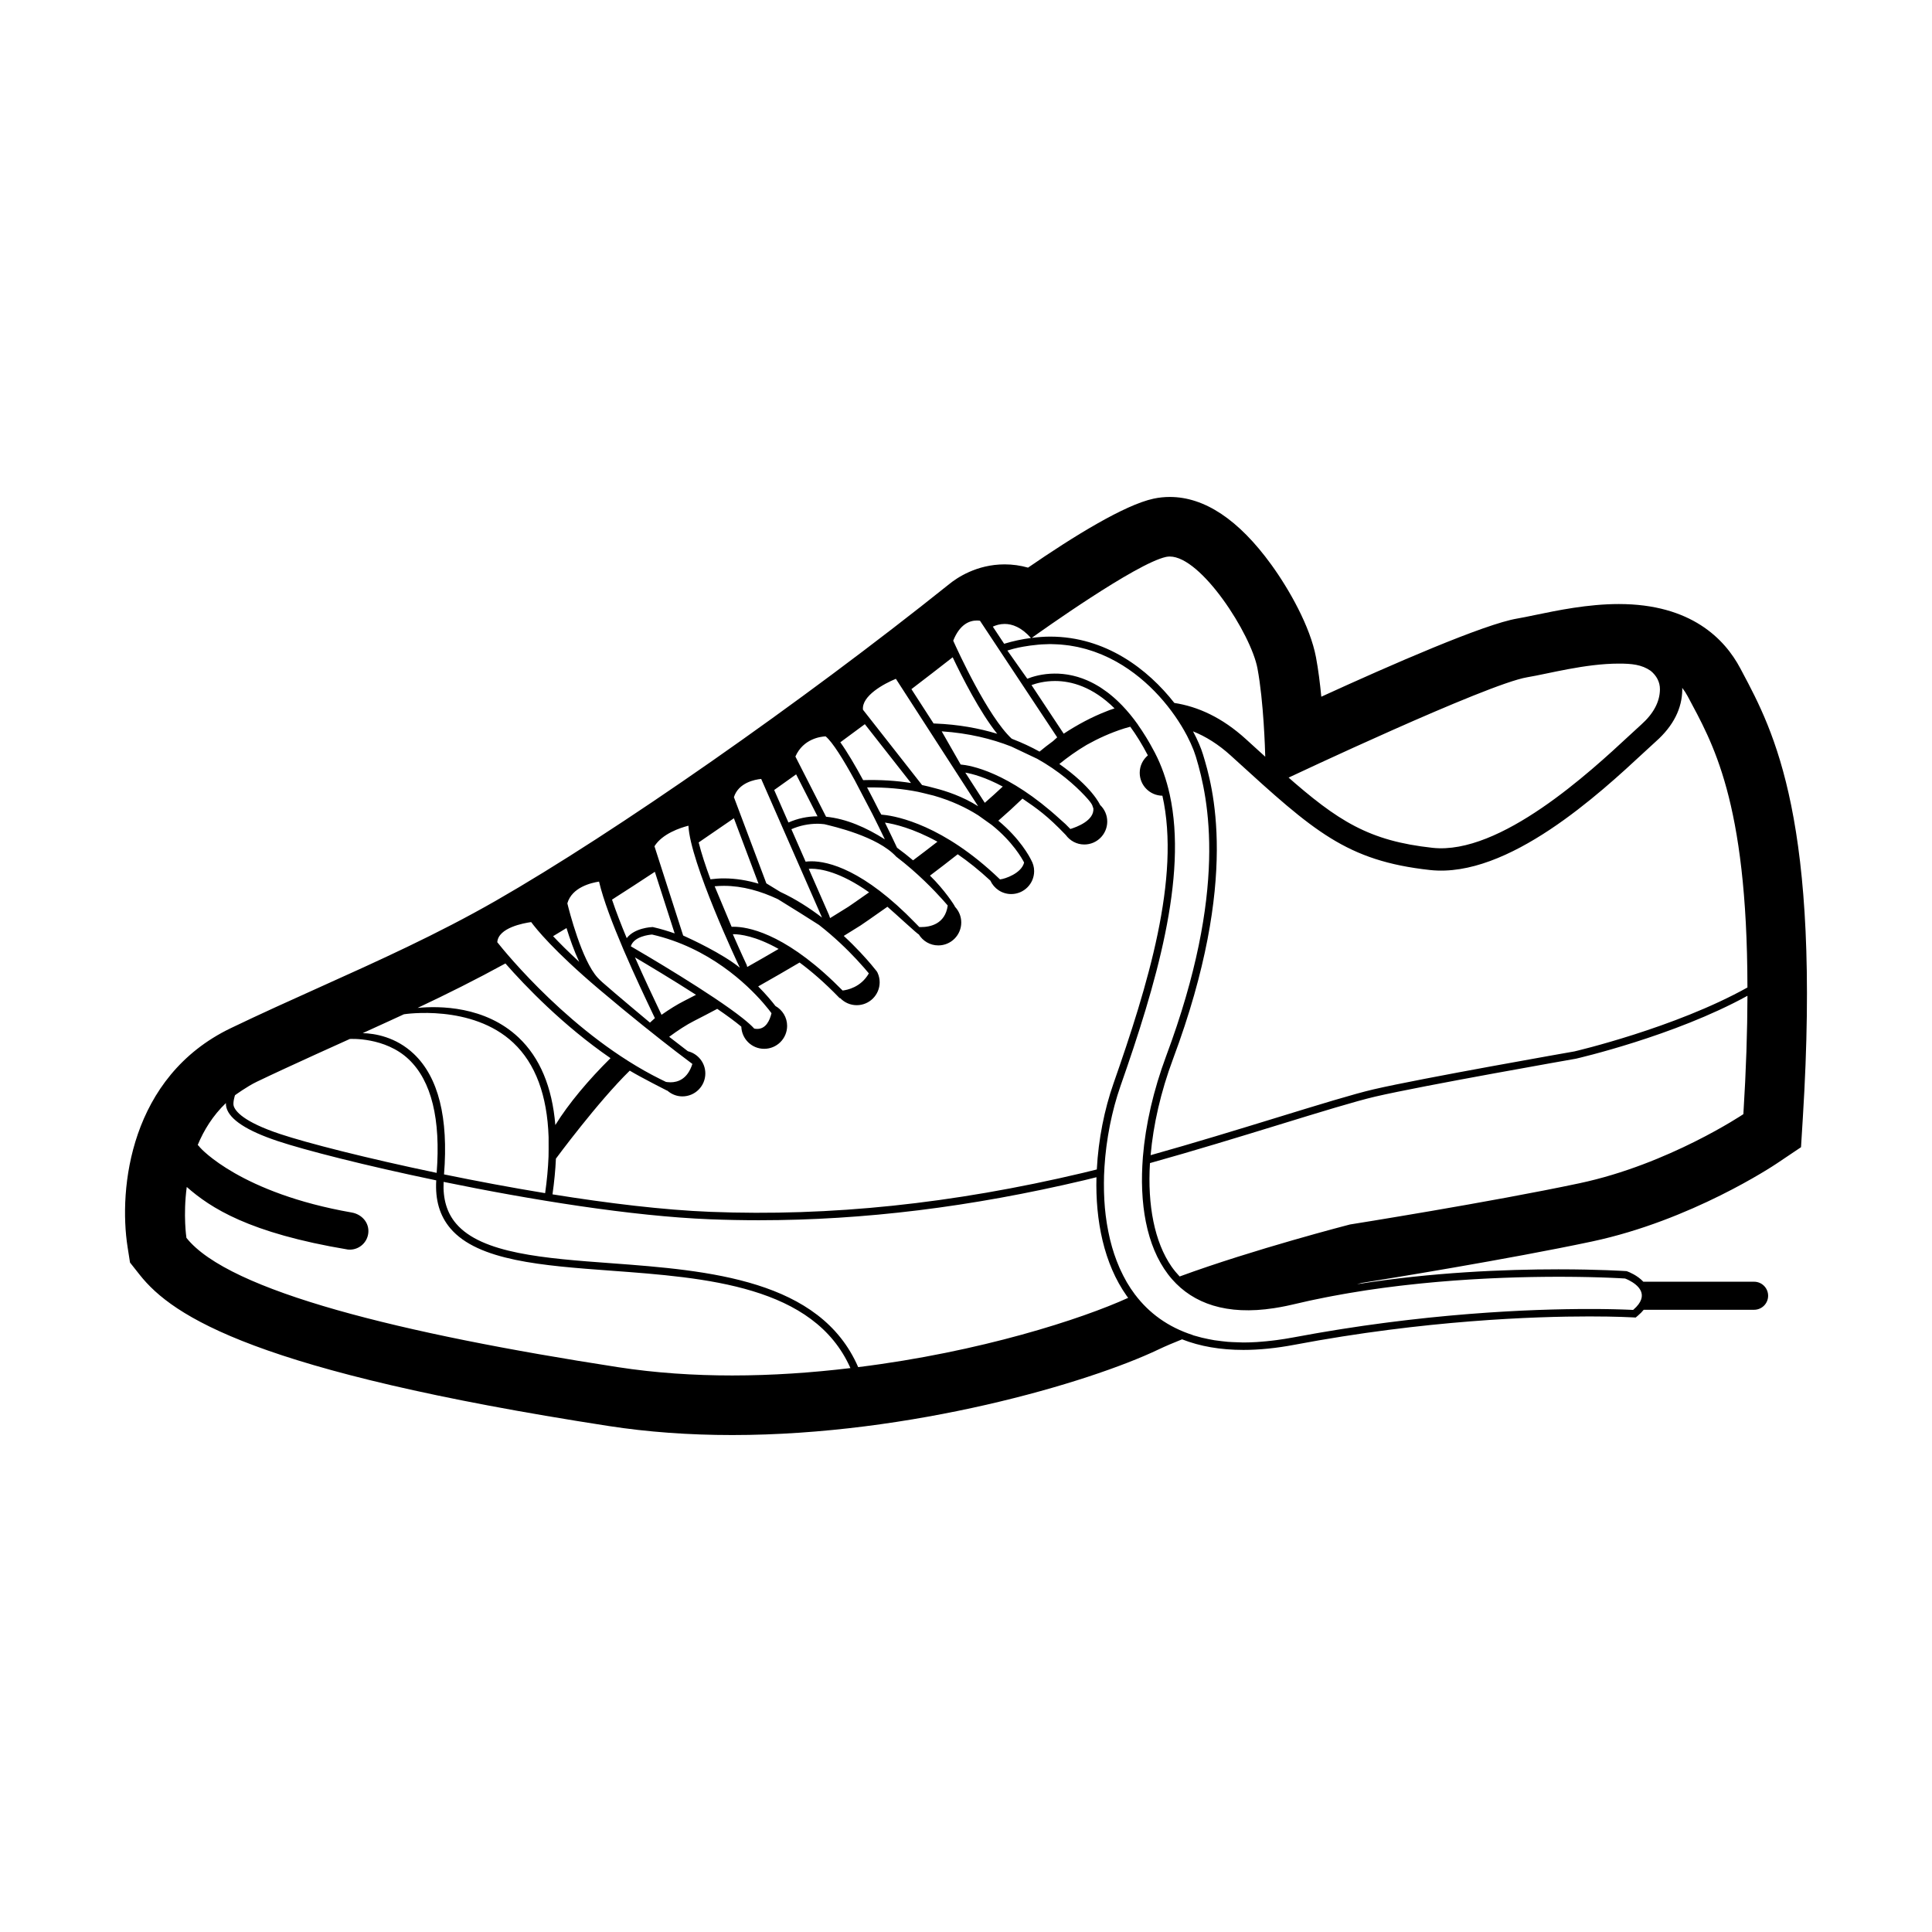 <?xml version="1.0" encoding="utf-8"?>
<!-- Generator: Adobe Illustrator 14.0.0, SVG Export Plug-In . SVG Version: 6.00 Build 43363)  -->
<!DOCTYPE svg PUBLIC "-//W3C//DTD SVG 1.1//EN" "http://www.w3.org/Graphics/SVG/1.1/DTD/svg11.dtd">
<svg version="1.1" id="icon" xmlns="http://www.w3.org/2000/svg" xmlns:xlink="http://www.w3.org/1999/xlink" x="0px" y="0px"
	 width="1024px" height="1024px" viewBox="0 0 1024 1024" enable-background="new 0 0 1024 1024" xml:space="preserve">
<path d="M923.344,356.02l-0.963-1.813c-8.24-15.534-26.101-34.053-64.373-34.053c-16.364,0-32.629,3.38-44.508,5.847
	c-3.53,0.734-6.868,1.428-9.266,1.827c-17.451,2.908-66.723,24.426-103.912,41.444c-0.675-7.015-1.584-14.301-2.81-20.844
	c-3.072-16.384-14.265-36.143-23.715-49.171c-17.259-23.793-35.354-35.857-53.789-35.857c-2.895,0-5.785,0.303-8.583,0.904
	c-15.347,3.288-42.265,19.862-66.542,36.553c-4.035-1.141-8.19-1.727-12.399-1.727c-14.83,0.002-25.312,7.128-29.451,10.517
	c-78.101,62.503-176.903,131.493-240.335,167.822c-30.853,17.667-62.491,31.92-93.09,45.699
	c-15.482,6.972-31.492,14.179-47.266,21.768c-53.526,25.75-59.582,85.058-54.72,116.046l1.286,8.197l5.151,6.51
	c17.512,22.115,61.586,51.215,248.531,80.125c20.564,3.18,42.594,4.79,65.492,4.79c95.217,0,189.038-27.78,225.81-45.294
	c3.704-1.766,7.985-3.588,12.63-5.435c9.485,3.73,20.335,5.611,32.51,5.611c8.379,0,17.482-0.917,27.053-2.729
	c69.187-13.069,127.593-15.02,156.252-15.02c14.554,0,22.933,0.489,23.018,0.497l1.58,0.093l1.21-1.029
	c1.195-1.018,2.212-2.047,3.053-3.087h58.506c4.109,0,7.438-3.33,7.438-7.435c0-4.105-3.329-7.435-7.438-7.435h-58.706
	c-3.168-3.411-7.646-5.165-8.356-5.419l-0.517-0.186l-0.547-0.038c-0.139-0.008-14.099-0.929-35.59-0.929
	c-28.281,0-67.132,1.557-106.783,7.896c0.94-0.246,1.923-0.509,2.76-0.725c11.119-1.78,77.434-12.491,121.792-21.914
	c52.617-11.186,96.046-40.068,97.872-41.29l12.942-8.691l0.964-15.56C965.34,434.955,940.072,387.454,923.344,356.02z
	 M683.018,412.133c0,0,105.146-49.619,126.413-53.163c11.446-1.908,30.779-7.244,48.577-7.244c6.846,0,12.095,0.486,16.89,3.827
	c3.129,2.575,4.94,5.953,4.902,9.83c-0.062,6.581-3.407,12.871-9.943,18.697c-1.72,1.532-3.87,3.526-6.391,5.868
	c-20.428,18.959-68.296,63.345-104.209,59.414c-33.655-3.688-49.989-13.999-78.009-38.744L683.018,412.133z M757.967,461.133
	c41.34,4.517,90.114-40.747,113.555-62.507c2.451-2.276,4.541-4.218,6.213-5.708c9.166-8.165,13.845-17.426,13.906-27.522
	c0-0.28-0.031-0.545-0.031-0.823c1.049,1.351,2.021,2.817,2.884,4.434c12.888,24.291,31.589,54.802,31.681,154.386
	c-38.472,21.46-91.267,33.778-91.69,33.875c-0.81,0.143-81.273,14.256-106.437,20.106c-10.515,2.444-29.462,8.264-51.399,15.009
	c-20.358,6.255-43.93,13.485-66.797,19.888c1.407-16.08,5.35-33.505,11.905-51.068c35.736-95.745,20.782-145.077,15.864-161.287
	c-1.053-3.479-2.837-7.701-5.3-12.281c6.688,2.676,13.424,6.829,20.115,12.921l1.973,1.802
	C696.268,440.49,713.594,456.269,757.967,461.133z M618.041,295.174c0.64-0.137,1.299-0.202,1.969-0.202
	c16.728,0,43.062,41.101,46.47,59.273c3.3,17.59,4.04,43.338,4.124,46.831c-2.636-2.388-5.35-4.858-8.217-7.472l-1.98-1.802
	c-12.712-11.578-25.577-17.326-37.979-19.227c-13.875-17.716-36.245-35.154-65.868-35.158h-0.008c-3.202,0-6.451,0.268-9.716,0.678
	C550.789,335.259,602.142,298.581,618.041,295.174z M532.485,330.702c3.978,0,8.857,1.702,13.944,7.444
	c-4.701,0.613-9.446,1.619-14.206,3.068l-6.013-9.079C527.838,331.384,529.965,330.702,532.485,330.702z M517.77,328.886
	c0.683,0,1.249,0.065,1.646,0.129l8.876,13.404l14.808,22.364l17.232,26.025l-1.337,1.212c-0.023,0.016-0.047,0.033-0.069,0.048
	c0,0.001,0.008,0.005,0.008,0.007l-0.779,0.709c-2.605,1.896-4.995,3.765-7.176,5.583c-4.348-2.401-9.111-4.665-14.33-6.669
	l-0.471-0.222c-12.642-11.774-28.488-46.396-30.955-51.895C508.73,330.765,513.957,328.886,517.77,328.886z M596.08,386.022
	c0.979-0.307,1.988-0.562,2.982-0.84c3.153,4.303,6.274,9.329,9.331,15.186c-2.625,2.231-4.32,5.515-4.32,9.229
	c0,6.669,5.372,12.073,12.024,12.15c9.782,43.602-7.87,100.929-25.938,152.567c-4.771,13.636-7.993,29.484-8.825,45.525
	c-2.498,0.62-5.034,1.264-7.466,1.838c-69.161,16.365-133.719,23.114-197.351,20.624c-24.89-0.972-54.265-4.54-83.688-9.273
	c0.937-6.617,1.556-12.938,1.817-18.924c0,0,22.121-29.993,39.135-46.643c5.774,3.522,19.949,10.68,19.949,10.68
	s-0.069-0.085-0.169-0.22c2.154,1.958,4.972,3.191,8.113,3.191c6.718,0,12.164-5.442,12.164-12.164
	c0-5.704-3.947-10.46-9.246-11.771c-2.571-1.95-5.889-4.494-9.913-7.646c4.741-3.496,9.239-6.414,13.197-8.418
	c4.055-2.05,8.171-4.216,12.279-6.397c5.049,3.453,9.497,6.702,12.757,9.431c0.22,6.525,5.542,11.751,12.118,11.751
	c6.722,0,12.164-5.445,12.164-12.163c0-4.54-2.521-8.456-6.205-10.545c-1.734-2.267-4.783-5.989-9.13-10.36
	c7.766-4.382,15.189-8.684,21.934-12.668c6.206,4.571,13.104,10.514,20.628,18.25l0.601,0.616l0.301-0.008
	c2.212,2.306,5.311,3.754,8.756,3.754c6.718,0,12.164-5.441,12.164-12.163c0-1.804-0.42-3.508-1.125-5.049
	c-0.096-0.208-0.216-0.394-0.324-0.594l-0.374-0.485c-0.212-0.271-1.137-1.445-2.594-3.176c-2.844-3.376-7.87-9.011-14.615-15.251
	c5.465-3.365,8.765-5.446,8.919-5.546c0.721-0.485,6.17-4.186,14.226-9.905c4.525,3.893,16.076,14.646,16.635,14.676
	c2.139,3.477,5.947,5.812,10.333,5.812c6.714,0,12.164-5.446,12.164-12.164c0-3.218-1.272-6.12-3.314-8.298
	c0.054-0.374-5.658-9.146-13.27-16.523c4.764-3.584,9.701-7.38,14.704-11.324c5.469,3.762,11.276,8.372,17.311,13.968
	c1.92,4.193,6.128,7.123,11.038,7.123c6.722,0,12.164-5.45,12.164-12.164c0-2.166-0.608-4.17-1.604-5.932
	c-0.863-1.762-5.851-11.228-17.382-20.786c4.517-3.935,8.814-7.855,12.8-11.709c7.924,5.419,13.131,9.019,22.959,19.286
	c2.212,3.037,5.77,5.034,9.812,5.034c6.722,0,12.164-5.45,12.164-12.164c0-3.457-1.453-6.56-3.77-8.772
	c-0.162-0.293-4.154-9.427-21.622-21.739c4.344-3.509,9.212-7.017,14.522-10.146c6.021-3.369,12.657-6.41,19.864-8.688
	c0.077-0.02,0.146-0.048,0.224-0.069C596.083,386.024,596.083,386.024,596.08,386.022z M562.598,434.878
	c-0.224-0.2-0.447-0.401-0.736-0.663c-27.631-25.25-47.661-28.59-52.696-29.006l-10.048-17.586
	c14.253,0.94,26.503,3.976,36.901,8.055l13.744,6.511c11.475,6.431,19.784,13.796,25.311,19.678
	c0.562,0.602,1.029,1.118,1.441,1.592c3.199,3.658,2.336,3.874,2.983,4.891c0.64,6.571-8.931,10.044-12.19,11.031
	C564.383,436.347,564.764,436.828,562.598,434.878z M531.483,416.893c-3.01,2.838-6.209,5.714-9.527,8.612l-10.327-16.007
	C515.492,410.159,522.326,411.996,531.483,416.893z M525.656,437.252c5.534,4.437,9.551,8.884,12.321,12.495
	c2.733,3.562,4.259,6.31,4.822,7.416c-1.388,5.705-10.091,8.684-12.773,8.942c-2.065-1.993-4.101-3.854-6.112-5.619
	c-28.65-25.164-51.451-28.329-56.793-28.722l-1.103-1.893c-2.02-4.031-4.209-8.29-6.444-12.505
	c10.06-0.15,19.001,0.729,26.945,2.311c0,0,4.066,0.906,8.352,2.016c9.45,2.702,17.243,6.41,23.593,10.437
	C520.807,433.76,525.656,437.252,525.656,437.252z M496.867,446.121c-4.417,3.438-8.745,6.737-12.927,9.871
	c-2.667-2.251-5.508-4.51-8.495-6.687c-1.411-3.01-3.662-7.754-6.398-13.324C473.835,436.682,483.855,438.971,496.867,446.121z
	 M475.022,454.049c11.277,8.556,20.269,17.979,24.732,22.963c1.145,1.28,2.07,2.336,2.563,2.929
	c-1.361,9.913-9.416,11.424-14.18,11.424c-0.351,0-0.655-0.008-0.898-0.023c-0.702-0.736-1.365-1.388-2.05-2.097
	c-27.473-28.352-46.258-32.745-55.13-32.745c-1.264,0-2.29,0.092-3.068,0.2l-2.598-5.928l-4.949-11.273
	c4.386-1.927,9.104-2.902,14.06-2.902c1.156,0,2.316,0.15,3.477,0.255C441.498,437.984,465.062,443.203,475.022,454.049z
	 M430.059,460.446c4.702,0,15.147,1.573,30.583,12.511c-6.648,4.694-10.873,7.562-10.996,7.647
	c-0.124,0.077-3.739,2.359-9.682,6.012l-0.57-1.634L428.656,460.5C429.072,460.47,429.527,460.446,430.059,460.446z
	 M453.935,508.462c3.18,3.399,5.461,6.097,6.571,7.454c-4.189,7.369-11.454,8.803-13.906,9.08c-1.588-1.619-3.129-3.122-4.664-4.59
	c-27.353-26.197-46.042-29.203-53.064-29.203c-0.409,0-0.771,0.011-1.095,0.027l-8.996-21.487c1.619-0.154,3.253-0.231,4.895-0.231
	c9.952,0,19.664,2.836,28.667,7.099c8.028,4.949,16.712,10.36,21.73,13.613C442.358,496.664,449.176,503.371,453.935,508.462z
	 M388.873,495.149c3.191,0,11.47,0.879,23.811,7.809c-5.265,3.08-10.85,6.298-16.635,9.559l-0.262-1.021
	c-0.093-0.2-3.246-6.903-7.362-16.326C388.588,495.165,388.68,495.149,388.873,495.149z M404.552,531.617
	c2.174,2.506,3.662,4.44,4.355,5.393c-0.948,3.981-3.021,8.329-7.569,8.329c-0.671,0-1.233-0.097-1.588-0.178
	c-1.399-1.557-3.523-3.427-6.128-5.5c-16.242-12.899-51.989-33.874-59.283-38.114c1.698-5.295,9.788-6.117,11.279-6.221
	C375.803,502.241,395.907,521.666,404.552,531.617z M368.901,527.267c-2.128,1.105-4.263,2.216-6.367,3.283
	c-3.669,1.854-7.701,4.371-11.91,7.319c-0.316-0.671-0.655-1.38-1.056-2.224c-3.141-6.61-8.078-17.001-13.021-28.225
	C343.648,511.607,356.641,519.377,368.901,527.267z M588.341,376.281c-0.008-0.006-0.016-0.012-0.02-0.018
	c-0.158,0.058-0.312,0.129-0.467,0.187c-0.4,0.152-0.79,0.316-1.187,0.472c-8.075,3.108-15.787,7.306-22.602,11.767
	c-0.1,0.062-0.185,0.122-0.281,0.185l-17.066-25.773c2.486-0.909,6.903-2.158,12.473-2.158c8.656,0,19.961,3.057,31.539,14.513
	C589.935,375.734,589.127,375.986,588.341,376.281z M504.938,348.371c5.018,10.555,14.44,29.122,23.601,40.546
	c-9.628-2.923-20.541-4.934-32.851-5.429l-0.871-0.035l-11.748-18.194C490.477,359.61,497.769,353.975,504.938,348.371z
	 M474.837,359.787l43.604,67.544c-8.204-5.195-16.926-8.063-22.908-9.574c-2.185-0.615-4.463-1.172-6.822-1.671l-31.319-39.923
	C456.614,368.815,468.562,362.344,474.837,359.787z M458.387,383.828l24.466,31.182c-7.608-1.208-16.041-1.789-25.368-1.526
	c-4.17-7.672-8.417-14.916-12.094-20.057C449.738,390.237,454.071,387.038,458.387,383.828z M437.59,390.285
	c3.63,2.948,9.45,12.345,15.478,23.341l9.408,17.995c2.363,4.706,4.575,9.231,6.51,13.262c-9.62-6.136-20.335-10.946-31.149-11.994
	l-16.261-31.913C425.75,391.532,434.958,390.41,437.59,390.285z M421.965,410.425l11.332,22.233
	c-5.435,0.03-10.592,1.167-15.409,3.287l-7.554-17.228C414.207,415.971,418.08,413.21,421.965,410.425z M403.45,412.848
	l10.865,24.767l-0.004,0.004l9.705,22.127l0.17,0.381l11.493,26.201c-6.591-5.045-14.053-9.87-22.108-13.601
	c-2.613-1.607-5.13-3.145-7.388-4.525l-17.193-45.688C391.455,414.772,400.135,413.175,403.45,412.848z M388.981,433.695
	l13.042,34.661c-5.928-1.75-12.071-2.791-18.346-2.791c-2.389,0-4.771,0.177-7.111,0.478c-2.609-7.069-4.856-13.875-6.255-19.541
	C376.478,442.312,382.699,438.046,388.981,433.695z M364.885,437.638c0.883,19.329,26.197,73.129,27.203,75.18l0.019,0.069
	c-9.362-7.57-26.066-15.271-30.02-17.043l-15.208-47.314C351.049,441.881,360.476,438.771,364.885,437.638z M347.086,462.073
	l10.499,32.656c-3.635-1.26-7.385-2.417-11.37-3.318l-0.247-0.054l-0.254,0.008c-0.47,0.015-9.379,0.413-13.534,5.874
	c-2.943-7.053-5.681-14.087-7.797-20.423C331.76,472.105,339.332,467.191,347.086,462.073z M317.502,467.269
	c2.237,9.574,7.238,22.608,12.628,35.254l0.646,1.522c5.646,13.143,11.617,25.695,15.232,33.292
	c0.124,0.259,1.099,2.302,1.099,2.302l-2.617,2.374c0,0-18.598-15.524-24.992-21.187c-0.077-0.065-0.145-0.123-0.22-0.189
	c-0.896-0.805-1.729-1.61-2.477-2.416c-8.448-9.135-15.149-35.566-16.093-39.428C303.124,470.259,313.431,467.885,317.502,467.269z
	 M345.086,541.924c-0.003,0.004-0.003,0.008-0.007,0.008c-0.012-0.012-0.027-0.023-0.042-0.035
	C345.052,541.908,345.067,541.916,345.086,541.924z M300.26,491.889c1.729,5.573,4.018,12.118,6.737,17.907
	c-5.924-5.458-10.442-9.982-13.848-13.602C295.483,494.795,297.857,493.357,300.26,491.889z M281.536,488.721
	c2.492,3.407,11.876,15.186,35.994,35.62c17.394,14.734,31.822,26.112,40.752,32.984c4.193,3.226,7.188,5.469,8.691,6.583
	c-2.544,8.009-7.654,9.735-11.593,9.735c-1.288,0-2.247-0.2-2.355-0.2c-0.008,0-0.012,0.004-0.012,0.008
	c-1.037-0.49-2.066-1.002-3.091-1.511c0.1,0.385,0.3,0.725,0.436,1.095c-0.189-0.394-0.351-0.775-0.436-1.095
	c-46.196-22.929-82.092-67.163-86.351-72.547C264.094,491.7,277.549,489.272,281.536,488.721z M267.881,510.651
	c10.414,11.867,30.45,32.822,55.699,50.193c-11.538,11.4-22.243,24.077-29.238,35.447c-1.687-20.177-8.187-35.732-19.506-46.412
	c-17.729-16.728-42.059-16.77-53.509-15.663C236.784,526.938,252.31,519.181,267.881,510.651z M214.079,537.588
	c0.349-0.073,36.092-5.55,58.049,15.162c11.688,11.027,17.907,27.777,18.643,49.946c0.077,3.607-0.037,10.321-0.037,10.321
	c-0.235,6.105-0.842,12.572-1.802,19.379c-18.282-3.002-36.489-6.429-53.59-9.947c2.401-29.985-2.958-51.512-16.041-63.891
	c-9.562-9.042-20.714-10.804-27.05-10.977C199.915,544.121,214.079,537.588,214.079,537.588z M124.566,580.48
	c0,0,6.355-4.636,11.464-7.091c17.023-8.19,49.372-22.709,49.372-22.709c0.158-0.027,18.67-1.138,31.232,10.788
	c12.069,11.458,17.008,31.738,14.806,60.175c-37.324-7.785-68.805-15.864-82.98-20.589c-19.472-6.49-23.774-12.121-24.605-14.9
	C123.332,584.412,124.479,580.589,124.566,580.48z M388.083,729.028c-20.269,0-40.677-1.329-60.667-4.421
	c-114.595-17.721-206.154-40.168-228.601-68.523c0,0-1.838-11.84,0.168-26.975c12.491,10.992,32.857,24.416,85.389,33.173
	c0.347,0.054,0.694,0.054,1.037,0.054c4.989,0,9.273-3.773,9.801-8.842c0.566-5.423-3.421-9.901-8.788-10.838
	c-58.688-10.26-79.98-33.909-80.429-34.494c-0.358-0.486-0.765-0.918-1.191-1.322c3.266-7.866,8.028-15.583,14.933-22.2
	c-0.033,0.729,0.033,1.534,0.274,2.424c1.713,6.321,10.865,12.287,27.201,17.729c14.324,4.779,46.229,12.958,84.004,20.82
	c-0.609,10.414,1.825,18.77,7.498,25.453c14.63,17.229,48.829,19.749,85.035,22.416c50.457,3.715,107.599,7.939,127,51.63
	C430.475,727.549,409.37,729.028,388.083,729.028z M454.849,724.604c-20.111-46.404-79.03-51.245-130.812-55.061
	c-35.358-2.602-68.754-5.061-82.315-21.032c-4.879-5.746-7.024-13.004-6.6-22.088c45.92,9.427,99.771,18.203,141.242,19.821
	c8.599,0.336,17.205,0.506,25.85,0.506c55.666,0,112.39-6.992,172.564-21.229c2.074-0.489,4.244-1.044,6.367-1.568
	c-0.59,22.859,3.889,45.769,16.084,62.962c0.234,0.331,0.493,0.64,0.732,0.967C573.51,699.035,519.632,716.575,454.849,724.604z
	 M722.423,684.158c0.544-0.085,1.091-0.178,1.639-0.262c2.952-0.447,5.896-0.863,8.826-1.261c0.87-0.119,1.734-0.224,2.598-0.335
	c2.089-0.273,4.17-0.536,6.243-0.787c1.068-0.123,2.128-0.246,3.188-0.365c1.904-0.22,3.797-0.424,5.686-0.621
	c1.04-0.111,2.085-0.224,3.121-0.323c2.066-0.208,4.109-0.397,6.151-0.582c0.786-0.069,1.58-0.15,2.366-0.216
	c2.783-0.243,5.539-0.463,8.264-0.667c0.651-0.046,1.287-0.085,1.935-0.131c2.089-0.154,4.167-0.293,6.221-0.424
	c0.972-0.059,1.928-0.116,2.895-0.17c1.734-0.101,3.45-0.2,5.153-0.285c0.971-0.05,1.935-0.101,2.891-0.146
	c1.758-0.085,3.488-0.158,5.203-0.228c0.802-0.035,1.607-0.065,2.397-0.097c2.443-0.092,4.856-0.173,7.207-0.238
	c0.301-0.008,0.586-0.016,0.879-0.023c2.073-0.054,4.108-0.101,6.097-0.139c0.81-0.016,1.596-0.027,2.391-0.038
	c1.464-0.023,2.905-0.047,4.316-0.059c0.824-0.012,1.642-0.02,2.443-0.022c1.372-0.008,2.713-0.016,4.031-0.02
	c0.471,0,0.972-0.004,1.426-0.004c0.332,0,0.641,0.004,0.964,0.004c0.447,0,0.887,0,1.334,0c1.202,0.008,2.374,0.012,3.522,0.022
	c0.362,0,0.74,0.004,1.103,0.008c1.449,0.012,2.859,0.031,4.216,0.047c0.023,0,0.047,0,0.069,0.004
	c1.411,0.02,2.76,0.046,4.07,0.073c0.27,0.008,0.524,0.012,0.794,0.015c1.01,0.023,1.981,0.047,2.922,0.074
	c0.301,0.007,0.594,0.015,0.879,0.022c1.04,0.027,2.05,0.058,2.998,0.089c0.069,0.004,0.146,0.008,0.208,0.008
	c1.063,0.034,2.059,0.069,2.991,0.107c0.177,0.008,0.331,0.012,0.509,0.02c0.693,0.027,1.349,0.054,1.966,0.081
	c0.246,0.008,0.485,0.02,0.725,0.03c0.585,0.023,1.125,0.051,1.626,0.078c0.123,0.004,0.255,0.007,0.37,0.015
	c0.624,0.031,1.187,0.058,1.665,0.085c0.046,0,0.077,0.004,0.123,0.008c0.424,0.023,0.786,0.042,1.095,0.062
	c0.115,0.004,0.2,0.008,0.309,0.016c0.192,0.012,0.354,0.023,0.478,0.03c0.085,0.004,0.131,0.008,0.185,0.008
	c0.124,0.008,0.201,0.016,0.201,0.016s0.085,0.031,0.224,0.085c0.054,0.023,0.092,0.038,0.161,0.065
	c0.139,0.058,0.293,0.123,0.502,0.212c0.092,0.043,0.185,0.085,0.293,0.131c0.223,0.104,0.462,0.22,0.731,0.354
	c0.108,0.055,0.208,0.104,0.332,0.166c4.085,2.116,11.493,7.496,2.127,15.56c-0.038,0.026-0.054,0.054-0.092,0.085
	c0,0-0.14-0.008-0.255-0.016c-0.069-0.004-0.2-0.012-0.309-0.016c-0.185-0.012-0.447-0.023-0.739-0.038
	c-0.116-0.004-0.239-0.012-0.37-0.016c-0.439-0.023-0.972-0.046-1.58-0.069c-0.077,0-0.139-0.004-0.216-0.008
	c-0.702-0.027-1.519-0.058-2.421-0.085c-0.162-0.008-0.339-0.012-0.501-0.016c-0.778-0.022-1.634-0.046-2.552-0.069
	c-0.238-0.008-0.485-0.016-0.74-0.022c-1.024-0.023-2.135-0.047-3.314-0.065c-0.154-0.004-0.293-0.004-0.446-0.008
	c-1.364-0.02-2.837-0.043-4.401-0.055c-0.17-0.004-0.355-0.004-0.524-0.004c-1.356-0.008-2.798-0.015-4.294-0.015
	c-0.385,0-0.771,0-1.164,0c-1.549,0-3.16,0.007-4.841,0.019c-0.277,0.004-0.539,0.004-0.824,0.008
	c-1.981,0.02-4.047,0.043-6.198,0.081c-0.308,0.008-0.64,0.016-0.955,0.023c-1.812,0.03-3.692,0.077-5.62,0.123
	c-0.585,0.016-1.171,0.035-1.765,0.05c-2.004,0.059-4.062,0.124-6.183,0.201c-0.339,0.012-0.67,0.022-1.01,0.034
	c-2.489,0.093-5.064,0.204-7.708,0.328c-0.485,0.022-1.002,0.05-1.495,0.073c-2.144,0.104-4.332,0.22-6.571,0.347
	c-0.752,0.042-1.508,0.085-2.271,0.131c-2.413,0.143-4.872,0.297-7.385,0.467c-0.4,0.026-0.786,0.05-1.187,0.081
	c-2.914,0.2-5.897,0.424-8.935,0.662c-0.709,0.055-1.434,0.12-2.15,0.178c-2.39,0.196-4.81,0.404-7.272,0.624
	c-0.895,0.085-1.793,0.162-2.694,0.247c-2.829,0.262-5.696,0.543-8.614,0.844c-0.382,0.043-0.76,0.073-1.145,0.115
	c-3.276,0.344-6.614,0.714-9.998,1.106c-0.887,0.101-1.78,0.208-2.675,0.316c-2.605,0.308-5.237,0.636-7.901,0.975
	c-1.017,0.132-2.027,0.259-3.052,0.394c-3.284,0.432-6.599,0.883-9.96,1.364c-0.254,0.034-0.5,0.069-0.751,0.104
	c-3.585,0.516-7.227,1.071-10.892,1.646c-1.049,0.165-2.108,0.335-3.165,0.505c-2.767,0.447-5.558,0.909-8.367,1.388
	c-1.113,0.192-2.231,0.377-3.349,0.578c-3.793,0.663-7.608,1.345-11.475,2.073c-2.986,0.566-5.862,1.002-8.684,1.384
	c-0.794,0.107-1.572,0.196-2.351,0.289c-2.204,0.262-4.363,0.47-6.472,0.624c-0.604,0.039-1.229,0.101-1.83,0.139
	c-2.382,0.139-4.726,0.224-6.984,0.224c-0.185,0-0.354-0.016-0.539-0.02c-0.972-0.003-1.885-0.065-2.829-0.096
	c-1.642-0.054-3.284-0.104-4.856-0.228c-1.04-0.081-2.035-0.216-3.049-0.328c-1.387-0.157-2.771-0.315-4.104-0.527
	c-1.056-0.166-2.073-0.374-3.095-0.582c-1.206-0.239-2.409-0.486-3.569-0.775c-1.028-0.254-2.03-0.535-3.025-0.828
	c-0.582-0.17-1.202-0.305-1.772-0.485c0.03-0.016,0.073-0.031,0.107-0.043c-13.335-4.267-23.379-11.798-30.663-21.433
	c-0.008,0-0.012,0.008-0.016,0.008c-0.043-0.055-0.073-0.116-0.116-0.17c-1.519-2.02-2.921-4.132-4.204-6.324
	c-0.112-0.197-0.216-0.397-0.328-0.594c-1.133-1.974-2.166-4.009-3.122-6.098c-0.177-0.393-0.362-0.782-0.535-1.184
	c-2.023-4.629-3.646-9.5-4.884-14.549c-0.104-0.42-0.192-0.841-0.293-1.261c-0.509-2.2-0.955-4.429-1.333-6.683
	c-0.062-0.394-0.139-0.783-0.201-1.18c-0.408-2.637-0.747-5.296-0.986-7.979c-0.008-0.069-0.008-0.146-0.016-0.219
	c-0.219-2.529-0.354-5.068-0.432-7.62c-0.015-0.544-0.026-1.087-0.038-1.627c-0.046-2.439-0.038-4.879,0.03-7.314
	c0.008-0.146,0-0.293,0.004-0.439l0.004-0.004c0.047-1.376,0.128-2.748,0.209-4.116c0,0-0.008,0-0.008,0.004
	c0.008-0.189,0.03-0.374,0.038-0.563c0.101-1.561,0.224-3.118,0.366-4.671c0.035-0.408,0.081-0.821,0.119-1.229
	c0.154-1.522,0.32-3.029,0.513-4.536c0.058-0.455,0.12-0.902,0.186-1.356c0.196-1.445,0.404-2.884,0.636-4.31
	c0.089-0.531,0.185-1.056,0.277-1.588c0.231-1.337,0.467-2.671,0.725-3.989c0.127-0.628,0.262-1.244,0.394-1.865
	c0.254-1.206,0.509-2.412,0.786-3.6c0.177-0.759,0.37-1.499,0.555-2.251c0.254-1.033,0.509-2.069,0.778-3.079
	c0.263-0.968,0.548-1.904,0.817-2.853c0.231-0.778,0.447-1.572,0.679-2.336c0.527-1.703,1.071-3.376,1.642-5.002
	c18.654-53.296,35.759-110.58,26.101-154.506c-1.723-7.826-4.278-15.236-7.848-22.115c-0.123-0.239-0.246-0.453-0.37-0.688
	c-0.709-1.339-1.418-2.648-2.131-3.912c-0.479-0.842-0.96-1.657-1.441-2.463c-0.273-0.462-0.551-0.919-0.825-1.368
	c-1.398-2.274-2.81-4.415-4.228-6.415c0.016-0.004,0.023-0.006,0.038-0.008c-2.782-3.933-5.596-7.312-8.401-10.231
	c-0.51-0.526-1.01-1.021-1.52-1.517c-0.4-0.393-0.801-0.786-1.202-1.16c-0.509-0.474-1.01-0.933-1.519-1.376
	c-0.393-0.351-0.79-0.686-1.187-1.017c-0.505-0.424-1.01-0.848-1.515-1.245c-0.39-0.305-0.775-0.586-1.16-0.873
	c-0.91-0.68-1.819-1.316-2.722-1.912c-0.393-0.262-0.794-0.538-1.187-0.783c-0.482-0.298-0.956-0.568-1.434-0.844
	c-0.409-0.237-0.817-0.474-1.227-0.696c-0.462-0.25-0.921-0.485-1.379-0.717c-0.425-0.212-0.849-0.417-1.265-0.613
	c-0.436-0.202-0.871-0.403-1.303-0.59c-0.466-0.2-0.933-0.383-1.396-0.564c-0.373-0.146-0.751-0.305-1.121-0.438
	c-0.79-0.287-1.576-0.545-2.348-0.776c-0.315-0.097-0.632-0.172-0.943-0.258c-0.514-0.141-1.025-0.28-1.53-0.399
	c-0.332-0.077-0.655-0.146-0.983-0.216c-0.493-0.103-0.982-0.201-1.465-0.283c-0.3-0.052-0.601-0.104-0.897-0.15
	c-0.536-0.081-1.063-0.15-1.588-0.208c-0.228-0.027-0.455-0.058-0.679-0.079c-0.747-0.073-1.487-0.127-2.204-0.16
	c-0.054-0.002-0.108-0.002-0.162-0.004c-0.647-0.025-1.279-0.033-1.904-0.029c-0.543,0.004-1.067,0.023-1.588,0.046
	c-0.254,0.011-0.517,0.015-0.767,0.031c-0.736,0.044-1.445,0.108-2.132,0.187c-0.285,0.033-0.551,0.077-0.824,0.113
	c-0.416,0.056-0.829,0.11-1.222,0.176c-0.297,0.048-0.578,0.106-0.867,0.16c-0.348,0.066-0.702,0.131-1.033,0.201
	c-0.254,0.056-0.497,0.113-0.74,0.171c-0.354,0.083-0.709,0.167-1.036,0.254c-0.178,0.046-0.351,0.094-0.521,0.141
	c-0.412,0.116-0.81,0.231-1.18,0.347c-0.058,0.018-0.119,0.037-0.177,0.054c-0.933,0.299-1.728,0.591-2.367,0.848
	c0,0-1.202,0.474,0-0.006l-10.545-14.937c4.464-1.413,7.3-1.912,11.501-2.542c0.27-0.041,0.54-0.079,0.81-0.118
	c1.364-0.19,2.721-0.343,4.059-0.457c0.566-0.05,1.137-0.1,1.699-0.137c1.057-0.065,2.097-0.1,3.134-0.12
	c0.466-0.01,0.952-0.054,1.414-0.054c0.247,0,0.49,0.023,0.74,0.025c0.852,0.01,1.688,0.048,2.532,0.088
	c0.759,0.035,1.522,0.064,2.271,0.122c0.848,0.068,1.68,0.166,2.513,0.26c0.717,0.083,1.441,0.156,2.15,0.26
	c0.848,0.125,1.673,0.281,2.505,0.434c0.679,0.125,1.357,0.237,2.02,0.379c0.856,0.183,1.688,0.401,2.529,0.613
	c0.616,0.158,1.24,0.3,1.85,0.474c0.879,0.249,1.738,0.53,2.598,0.81c0.547,0.177,1.103,0.339,1.642,0.53
	c0.925,0.326,1.831,0.686,2.736,1.046c0.447,0.177,0.91,0.341,1.35,0.528c1.028,0.43,2.031,0.896,3.029,1.368
	c0.301,0.145,0.616,0.273,0.913,0.42c1.249,0.613,2.475,1.255,3.677,1.925c0.035,0.021,0.077,0.041,0.112,0.06
	c17.69,9.894,30.34,25.846,37.246,38.91c0.116,0.22,0.224,0.436,0.34,0.653c1.279,2.471,2.351,4.826,3.202,7.013
	c0.097,0.247,0.189,0.488,0.282,0.73c0.393,1.056,0.759,2.085,1.048,3.047c6.906,22.784,17.047,70.799-15.787,158.763
	c-0.824,2.209-1.61,4.425-2.358,6.652c-0.15,0.439-0.277,0.887-0.424,1.326c-0.594,1.788-1.176,3.58-1.719,5.377
	c-0.154,0.52-0.293,1.044-0.447,1.568c-0.505,1.727-1.01,3.445-1.465,5.172c-0.139,0.509-0.254,1.018-0.385,1.522
	c-0.447,1.738-0.895,3.477-1.296,5.211c-0.123,0.552-0.23,1.106-0.354,1.657c-0.373,1.688-0.747,3.376-1.075,5.061
	c-0.115,0.586-0.204,1.172-0.315,1.758c-0.305,1.642-0.605,3.283-0.867,4.918c-0.101,0.624-0.174,1.244-0.267,1.869
	c-0.235,1.584-0.466,3.172-0.659,4.744c-0.077,0.659-0.131,1.311-0.204,1.974c-0.165,1.522-0.335,3.045-0.458,4.552
	c-0.124,1.538-0.213,3.057-0.293,4.575c-0.154,2.96-0.224,5.889-0.201,8.764c0,0.101,0.008,0.193,0.008,0.293
	c0.031,2.718,0.15,5.389,0.348,8.009c0.019,0.286,0.038,0.571,0.062,0.856c0.442,5.457,1.256,10.684,2.466,15.624
	c0.055,0.231,0.108,0.463,0.17,0.694c1.257,4.964,2.902,9.624,4.979,13.905c0.062,0.124,0.124,0.247,0.186,0.37
	c2.139,4.329,4.706,8.279,7.747,11.748c11.238,12.834,28.836,19.232,54.081,15.316c1.156-0.178,2.328-0.378,3.516-0.594
	c2.026-0.378,4.069-0.782,6.197-1.295c2.944-0.709,5.904-1.38,8.872-2.027c0.952-0.208,1.904-0.4,2.859-0.602
	c2.043-0.432,4.086-0.848,6.129-1.248c1.087-0.216,2.166-0.421,3.245-0.625c2-0.377,4.001-0.739,6.001-1.091
	c1.01-0.177,2.02-0.358,3.025-0.527C717.586,684.918,720.007,684.528,722.423,684.158z M924.023,590.525
	c0,0-39.574,26.574-86.834,36.614C789.936,637.184,715.505,649,715.505,649s-51.06,13.15-90.265,27.562
	c-1.519-1.618-2.968-3.33-4.286-5.223c-9.007-12.98-12.811-32.452-11.45-54.875c23.353-6.514,47.502-13.922,68.308-20.312
	c21.86-6.718,40.746-12.519,51.129-14.936c25.06-5.823,105.42-19.922,106.321-20.08c0.517-0.119,52.055-11.944,90.92-33.35
	C926.151,546.302,925.488,567.08,924.023,590.525z"/>
</svg>
